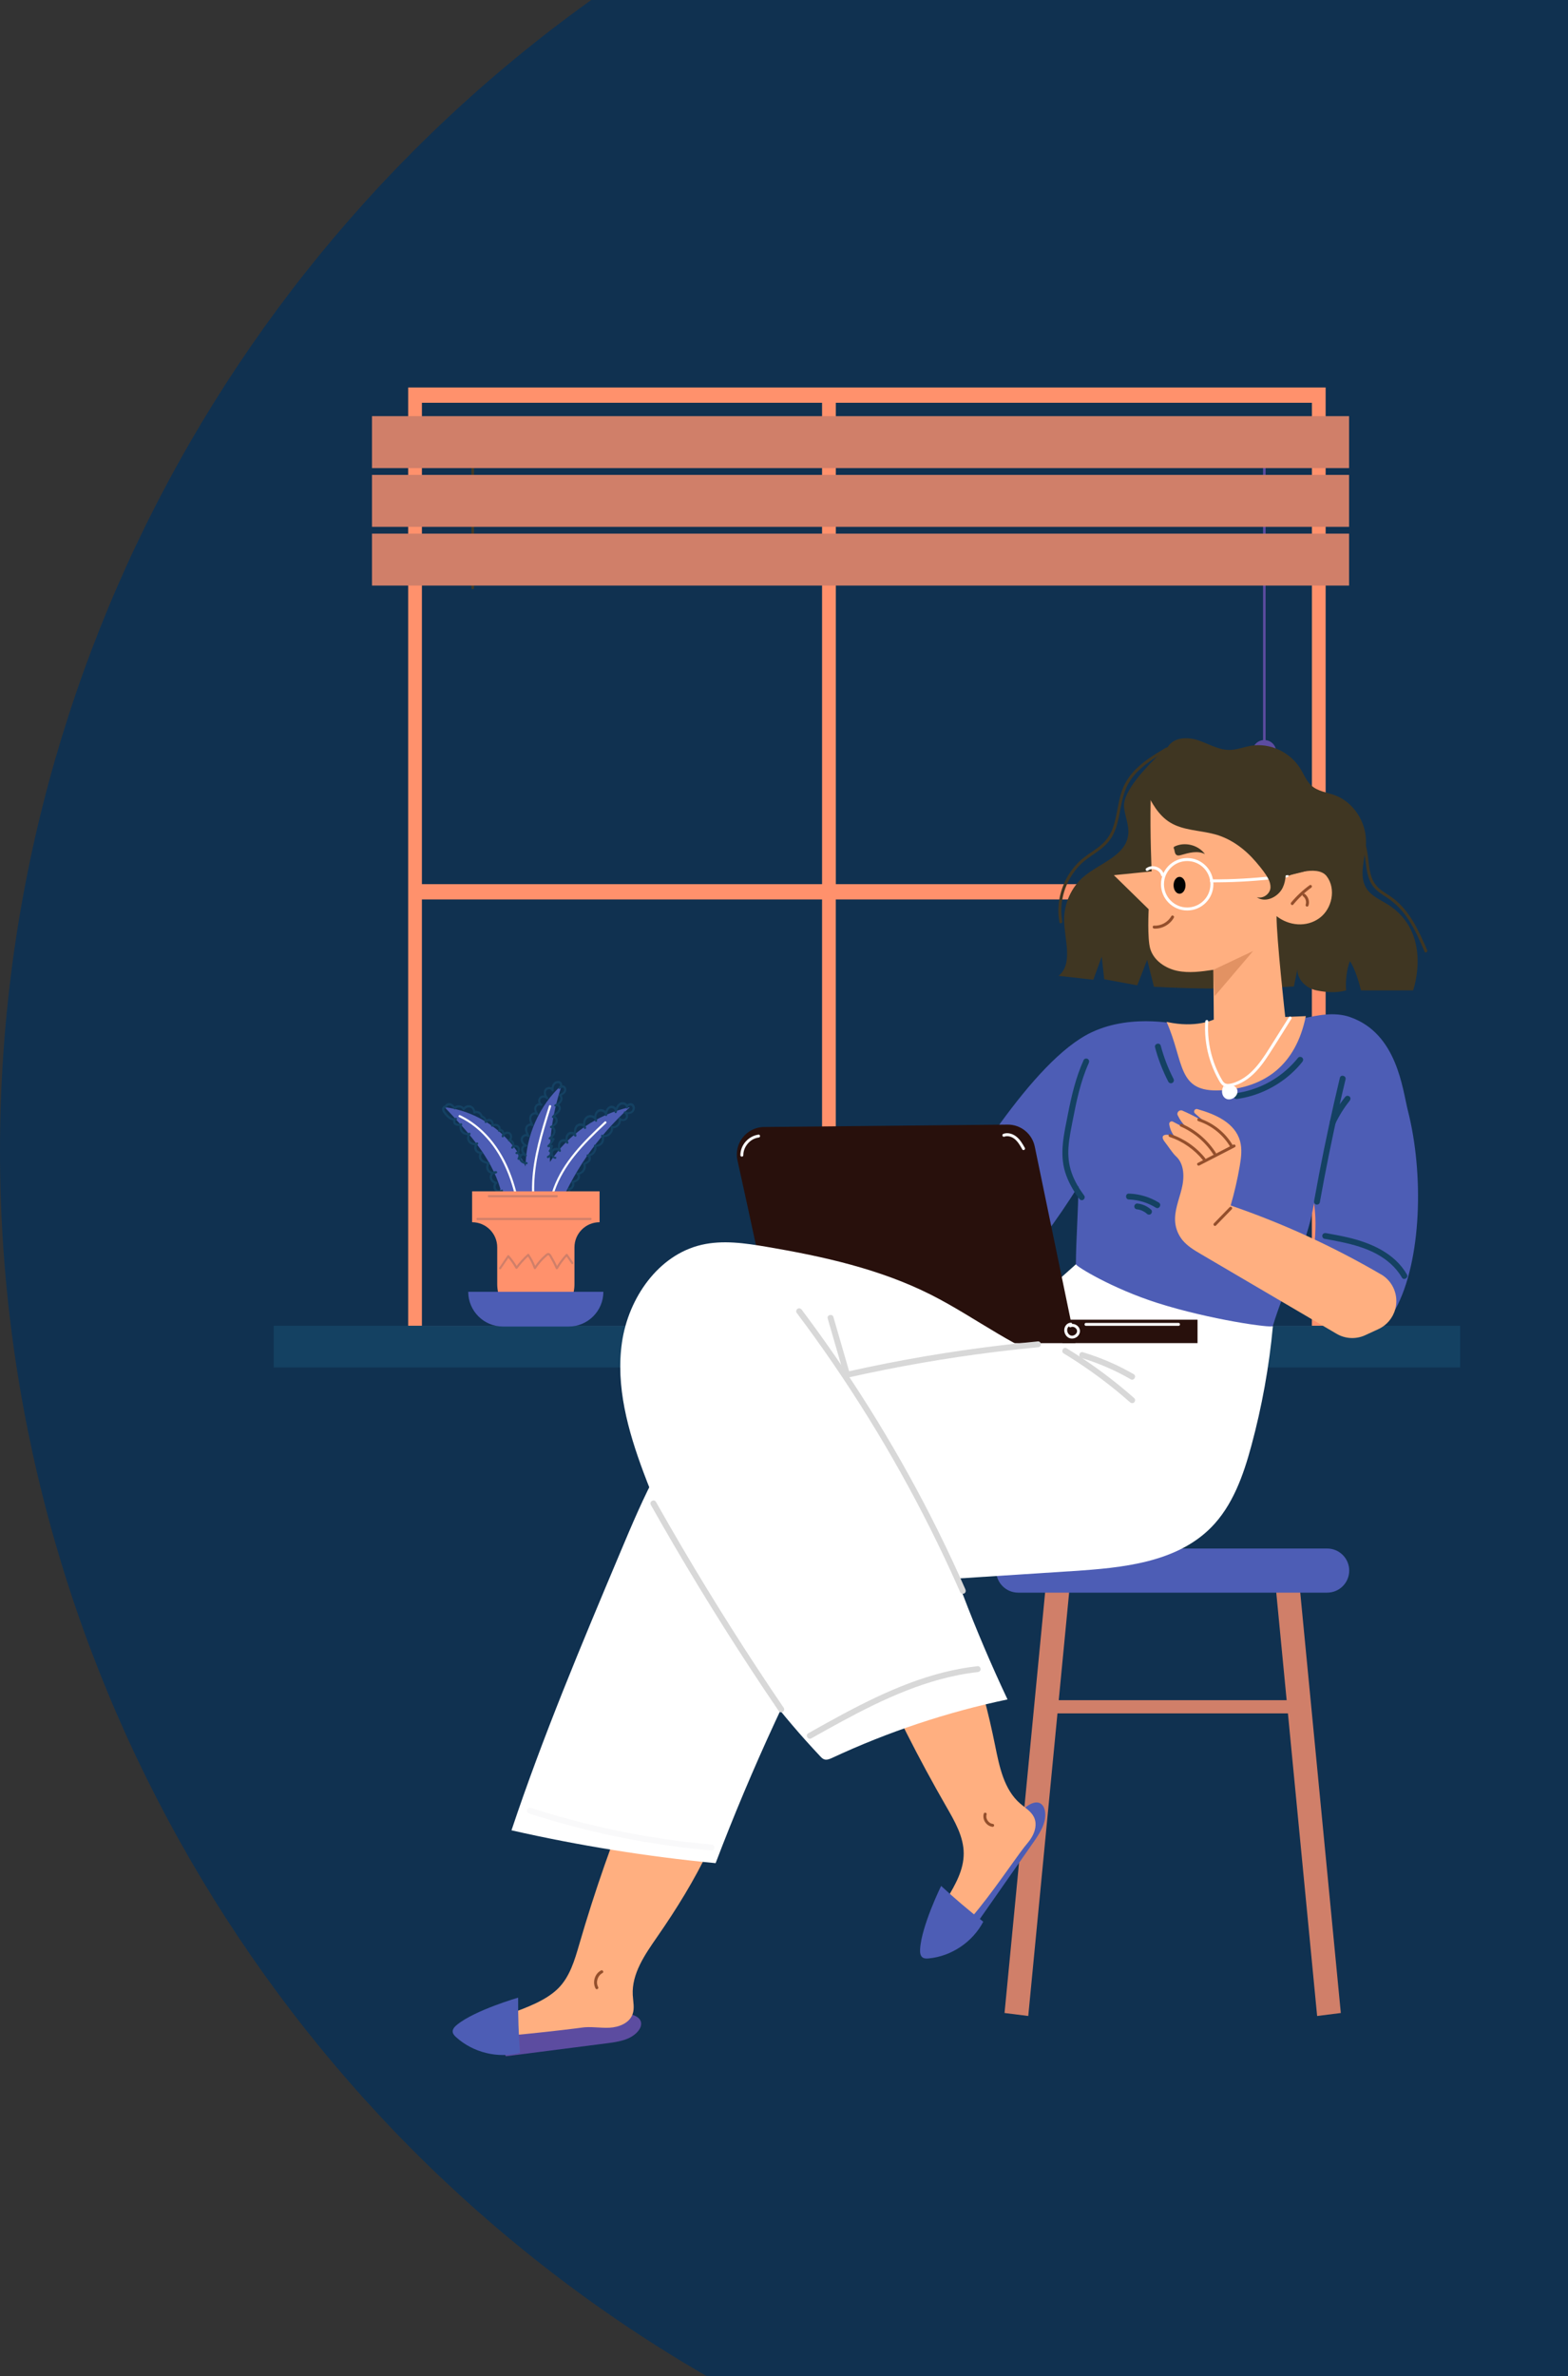 <svg width="676" height="1024" viewBox="0 0 676 1024" fill="none" xmlns="http://www.w3.org/2000/svg">
<rect x="0" y="0" width="676" height="1024" fill="#333333" stroke="none"/>
<g clip-path="url(#clip0_48_931)">
<circle cx="610" cy="610" r="610" transform="matrix(-1 0 0 1 1220 -114)" fill="#103150"/>
<path d="M443.303 868.847L433.076 867.559L451.689 674.787L461.916 676.09L443.303 868.847Z" fill="#D07F69"/>
<path d="M567.846 868.847L578.057 867.559L559.444 674.787L549.233 676.09L567.846 868.847Z" fill="#D07F69"/>
<path d="M562.219 732.742H448.915V738.43H562.219V732.742Z" fill="#D07F69"/>
<path d="M572.17 686.393H438.964C433.72 686.393 429.458 682.146 429.458 676.887C429.458 671.628 433.705 667.381 438.964 667.381H572.17C577.414 667.381 581.676 671.628 581.676 676.887C581.676 682.146 577.429 686.393 572.17 686.393Z" fill="#4D5DB5"/>
<path d="M544.526 185.49V326.761C544.526 327.466 545.63 327.466 545.63 326.761V185.49C545.63 184.785 544.526 184.785 544.526 185.49Z" fill="#5C4CA0"/>
<path d="M545.078 329.214C547.915 329.214 550.214 326.914 550.214 324.078C550.214 321.241 547.915 318.941 545.078 318.941C542.241 318.941 539.942 321.241 539.942 324.078C539.942 326.914 542.241 329.214 545.078 329.214Z" fill="#5C4CA0"/>
<path d="M175.971 167V578.071H571.51V167H175.971ZM565.592 381.053H360.34V173.593H565.592V381.053ZM354.407 173.593V381.053H181.889V173.593H354.407ZM181.889 387.645H354.407V571.463H181.889V387.645ZM360.325 571.463V387.645H565.577V571.463H360.325Z" fill="#FF916C"/>
<path d="M629.482 571.371H118V589.34H629.482V571.371Z" fill="#144162"/>
<path d="M215.697 512.281C211.649 498.559 201.514 487.596 191.702 477.186C206.681 478.933 220.419 489.007 226.598 502.76C226.659 489.528 232.485 476.419 242.267 467.496C238.572 478.167 236.794 489.513 237.085 500.797C244.95 488.869 257.599 480.191 271.567 477.17C257.599 489.727 246.652 505.611 239.86 523.121C231.535 524.869 222.979 525.467 214.501 524.869L215.697 512.281V512.281Z" fill="#4D5DB5"/>
<path d="M239.415 498.681C238.48 498.421 237.99 497.148 238.526 496.336C239.078 495.508 240.427 495.554 241.041 496.305C241.332 496.658 241.976 496.274 241.807 495.86C241.547 495.186 241.378 494.465 241.409 493.744C241.439 493.177 241.685 492.518 242.129 492.242C242.344 492.104 242.497 492.058 242.773 492.012C242.712 492.012 242.88 492.012 242.896 492.012C242.957 492.012 243.018 492.012 243.095 492.012C243.233 492.012 243.218 492.012 243.371 492.058C243.417 492.058 243.478 492.089 243.524 492.104C243.678 492.165 243.724 492.196 243.785 492.242C243.969 492.411 243.954 492.38 244.03 492.518C244.076 492.671 244.092 492.733 244.107 492.794C244.398 492.717 244.705 492.625 244.996 492.549C244.736 491.92 244.598 491.23 244.674 490.54C244.705 490.233 244.797 489.927 244.95 489.651C245.088 489.405 245.272 489.191 245.472 489.068C245.855 488.823 246.346 488.777 246.775 488.899C247.22 489.022 247.495 489.252 247.557 489.712C247.848 489.635 248.155 489.543 248.446 489.467C248.216 488.317 248.124 486.906 248.86 485.894C249.013 485.695 249.151 485.542 249.351 485.434C249.535 485.327 249.688 485.281 249.933 485.235C250.087 485.22 250.148 485.22 250.209 485.204C250.317 485.204 250.485 485.204 250.547 485.204C250.593 485.204 250.761 485.25 250.838 485.266C250.884 485.266 250.93 485.296 250.976 485.312C251.068 485.342 251.007 485.312 251.083 485.358C251.175 485.404 251.329 485.496 251.359 485.526C251.359 485.526 251.436 485.603 251.467 485.618C251.681 485.91 251.712 486.002 251.712 486.247C252.003 486.17 252.279 486.094 252.57 486.017C252.095 484.898 252.11 483.411 252.877 482.414C253.061 482.184 253.276 481.985 253.536 481.831C253.659 481.755 253.69 481.755 253.828 481.709C253.935 481.678 254.134 481.632 254.18 481.617C254.717 481.555 255.208 481.647 255.652 481.893C255.775 481.969 255.898 482.046 255.974 482.107C256.036 482.153 256.082 482.215 256.128 482.261C256.174 482.307 256.22 482.368 256.22 482.368C256.296 482.491 256.373 482.613 256.388 482.69C256.434 482.843 256.465 482.966 256.465 483.089L257.369 482.966C256.94 481.954 256.925 480.651 257.63 479.731C257.799 479.516 258.013 479.332 258.259 479.194C258.427 479.102 258.703 479.026 258.887 479.026C259.378 478.995 259.823 479.133 260.237 479.424C260.421 479.547 260.589 479.746 260.696 479.945C260.804 480.145 260.85 480.359 260.819 480.635H261.739C261.693 479.532 262.061 477.998 263.257 477.615C263.502 477.538 263.717 477.538 263.962 477.615C264.208 477.676 264.453 477.814 264.637 477.983C264.836 478.152 264.974 478.351 265.036 478.566C265.097 478.78 265.081 478.934 264.974 479.148L265.817 479.501C266.093 478.458 266.4 477.293 267.213 476.542C267.565 476.22 267.918 476.051 268.347 476.051C268.746 476.051 269.129 476.174 269.466 476.419C269.589 476.511 269.712 476.649 269.804 476.833C269.773 476.772 269.834 476.91 269.834 476.94C269.865 477.17 269.85 477.216 269.834 477.324L270.739 477.446C270.708 477.201 270.739 477.094 270.862 476.91C270.862 476.91 271 476.772 271.03 476.741C271.092 476.695 271.23 476.603 271.337 476.572C271.69 476.419 272.134 476.434 272.426 476.741C272.763 477.078 272.809 477.615 272.686 478.06C272.548 478.596 272.165 478.995 271.644 479.179C270.984 479.409 270.233 479.348 269.604 479.041C269.374 478.934 269.099 478.98 268.976 479.21C268.853 479.424 268.915 479.716 269.145 479.838C269.85 480.221 270.08 481.264 269.589 481.877C269.083 482.506 267.933 482.475 267.458 481.816C267.105 481.325 266.431 481.739 266.661 482.276C266.983 483.027 266.661 483.947 266.124 484.545C265.541 485.189 264.698 485.557 263.87 485.327C263.533 485.22 263.211 485.557 263.303 485.894C263.548 486.845 263.104 487.811 262.368 488.47C261.616 489.129 260.62 489.421 259.685 489.053C259.286 488.899 258.979 489.405 259.163 489.727C259.639 490.555 259.593 491.644 259.01 492.411C258.473 493.116 257.523 493.499 256.649 493.33C256.327 493.269 255.944 493.545 256.082 493.898C256.695 495.6 255.162 497.639 253.337 497.516C252.816 497.47 252.708 498.313 253.214 498.421C253.475 498.482 253.644 498.635 253.72 498.911C253.812 499.203 253.797 499.509 253.69 499.785C253.368 500.537 252.402 500.889 251.681 501.165C251.39 501.273 251.252 501.564 251.405 501.84C252.202 503.342 250.669 505.612 248.952 505.366C248.722 505.336 248.492 505.397 248.4 505.627C248.323 505.811 248.369 506.118 248.584 506.209C248.891 506.332 249.013 506.516 249.075 506.838C249.136 507.114 249.075 507.467 248.937 507.743C248.507 508.525 247.465 508.801 246.683 509.031C246.315 509.138 246.269 509.537 246.484 509.797C246.622 509.981 246.683 510.227 246.683 510.472C246.683 510.717 246.591 510.993 246.468 511.238C246.33 511.468 246.162 511.668 245.947 511.806C245.686 511.974 245.487 512.005 245.18 511.974C244.843 511.928 244.598 512.404 244.782 512.664C245.027 513.017 245.042 513.508 244.72 513.814C244.398 514.121 243.908 514.106 243.57 513.86C243.371 513.722 243.049 513.83 242.942 514.029C242.804 514.259 242.896 514.52 243.11 514.658C243.785 515.133 244.797 515.041 245.38 514.458C245.962 513.876 246.054 512.864 245.579 512.189C245.441 512.419 245.318 512.649 245.18 512.879C246.07 512.986 246.882 512.388 247.296 511.637C247.741 510.824 247.725 509.874 247.158 509.123L246.959 509.889C248.032 509.567 249.335 509.138 249.841 508.019C250.24 507.129 250.102 505.811 249.09 505.382L248.737 506.225C250.01 506.409 251.16 505.78 251.896 504.768C252.601 503.772 252.8 502.438 252.233 501.349L251.957 502.024C253.015 501.625 254.257 501.104 254.64 499.923C254.947 498.988 254.548 497.715 253.49 497.485C253.444 497.792 253.414 498.083 253.368 498.39C255.76 498.574 257.814 495.86 257.001 493.606C256.817 493.79 256.618 493.99 256.434 494.174C257.707 494.404 259.025 493.913 259.807 492.871C260.589 491.828 260.651 490.325 260.007 489.191C259.838 489.421 259.654 489.651 259.485 489.865C262 490.847 264.913 488.133 264.238 485.572C264.054 485.756 263.855 485.956 263.671 486.14C264.836 486.477 266.078 485.971 266.86 485.082C267.673 484.146 268.01 482.889 267.504 481.724C267.243 481.877 266.967 482.031 266.707 482.184C267.351 483.089 268.562 483.38 269.574 482.935C270.586 482.491 271 481.325 270.708 480.298C270.54 479.731 270.172 479.225 269.65 478.934C269.497 479.194 269.344 479.47 269.191 479.731C270.003 480.114 270.938 480.252 271.812 479.991C272.656 479.746 273.315 479.148 273.591 478.32C273.852 477.569 273.729 476.695 273.223 476.066C272.748 475.468 271.935 475.3 271.214 475.53C270.448 475.775 269.758 476.48 269.865 477.324C269.896 477.554 270.018 477.753 270.264 477.784C270.494 477.814 270.708 477.676 270.77 477.446C271.076 476.22 270.018 475.254 268.884 475.054C268.286 474.947 267.657 475.024 267.136 475.361C266.538 475.729 266.078 476.296 265.756 476.925C265.388 477.63 265.173 478.382 264.974 479.148C264.836 479.654 265.557 479.976 265.817 479.501C266.492 478.305 265.495 477.017 264.346 476.649C263.027 476.22 261.785 477.17 261.279 478.336C260.972 479.026 260.834 479.792 260.865 480.543C260.88 481.141 261.724 481.126 261.785 480.543C261.938 479.102 260.512 478.09 259.209 477.998C257.676 477.891 256.511 479.179 256.265 480.605C256.112 481.448 256.189 482.322 256.526 483.104C256.618 483.319 256.787 483.472 257.032 483.441C257.247 483.411 257.446 483.227 257.431 482.981C257.354 481.479 255.898 480.543 254.502 480.559C252.831 480.559 251.666 481.954 251.436 483.533C251.298 484.499 251.436 485.465 251.819 486.354C251.896 486.538 252.156 486.615 252.34 486.569C252.54 486.508 252.678 486.324 252.678 486.124C252.693 484.821 251.39 484.085 250.209 484.131C249.581 484.162 248.967 484.376 248.523 484.806C247.971 485.342 247.633 486.094 247.511 486.845C247.357 487.75 247.434 488.654 247.618 489.559C247.664 489.804 247.955 489.942 248.185 489.881C248.446 489.804 248.553 489.559 248.507 489.313C248.323 488.194 247.097 487.658 246.07 487.78C245.502 487.842 244.966 488.072 244.582 488.501C244.107 489.022 243.877 489.681 243.816 490.371C243.739 491.123 243.892 491.92 244.184 492.625C244.414 493.177 245.165 492.963 245.073 492.38C244.92 491.245 243.662 490.801 242.651 490.954C242.145 491.031 241.639 491.261 241.301 491.659C240.826 492.196 240.611 492.901 240.565 493.591C240.519 494.388 240.719 495.201 240.995 495.952C241.255 495.799 241.516 495.646 241.761 495.508C241.01 494.572 239.553 494.419 238.541 495.017C237.422 495.661 237.192 497.056 237.744 498.16C238.036 498.773 238.587 499.249 239.247 499.417C239.829 499.571 240.075 498.681 239.492 498.528L239.415 498.681Z" fill="#144162"/>
<path d="M227.042 500.874C225.969 500.797 224.666 500.214 224.697 498.957C224.697 498.497 224.957 498.129 225.341 498.022C225.54 497.961 225.709 497.961 225.893 498.007C226.077 498.053 226.184 498.129 226.291 498.298L227.012 497.731C226.429 497.133 225.647 496.397 225.601 495.492C225.601 495.155 225.709 494.817 225.923 494.572C226.015 494.45 226.169 494.342 226.276 494.281C226.444 494.204 226.552 494.204 226.705 494.25C227.196 494.373 227.533 493.652 227.058 493.407C226.122 492.916 225.065 491.782 225.494 490.632C225.632 490.264 226 489.927 226.352 489.789C226.582 489.697 226.751 489.666 226.996 489.681C227.119 489.681 227.334 489.773 227.456 489.896C227.84 490.249 228.438 489.804 228.177 489.329C227.87 488.761 227.579 488.179 227.41 487.565C227.272 487.059 227.211 486.446 227.456 485.986C227.64 485.634 227.947 485.342 228.3 485.204C228.622 485.082 228.959 485.066 229.204 485.266C229.588 485.588 230.201 485.189 229.925 484.698C229.373 483.686 228.637 482.168 229.327 481.08C229.542 480.727 229.925 480.451 230.293 480.344C230.676 480.221 231.029 480.252 231.305 480.528C231.473 480.681 231.734 480.712 231.918 480.559C232.087 480.436 232.179 480.145 232.041 479.961C231.473 479.225 230.891 478.075 231.366 477.17C231.535 476.848 231.826 476.588 232.148 476.465C232.501 476.327 232.807 476.327 233.129 476.542L233.589 475.744C232.869 475.3 232.685 474.15 233.237 473.521C233.85 472.831 235.015 472.938 235.567 473.644C235.782 473.429 235.996 473.214 236.226 472.984C235.782 472.494 235.444 471.881 235.368 471.221C235.322 470.915 235.352 470.593 235.46 470.301C235.506 470.163 235.582 470.025 235.659 469.903C235.628 469.949 235.736 469.826 235.736 469.811C235.996 469.581 236.18 469.504 236.41 469.458C236.548 469.427 236.518 469.427 236.671 469.427C236.732 469.427 236.794 469.427 236.87 469.427C236.886 469.427 237.07 469.443 236.978 469.427C237.238 469.473 237.346 469.504 237.545 469.657C237.76 469.918 237.76 469.918 237.79 470.087C237.913 470.577 238.741 470.485 238.695 469.964C238.634 469.213 238.664 468.415 239.048 467.741C239.354 467.204 239.906 466.821 240.519 466.821C240.657 466.821 240.78 466.836 240.903 466.882C241.025 466.928 241.148 467.005 241.194 467.051C241.271 467.128 241.317 467.174 241.378 467.312C241.347 467.25 241.409 467.404 241.409 467.434C241.409 467.45 241.439 467.618 241.439 467.557C241.47 467.802 241.439 468.001 241.347 468.155C241.347 468.17 241.24 468.308 241.286 468.247C241.255 468.293 241.209 468.339 241.163 468.369C241.225 468.323 241.087 468.415 241.071 468.415C241.133 468.385 240.979 468.431 240.964 468.446L241.317 469.289C241.715 469.013 242.359 468.553 242.819 468.814C243.095 468.967 243.203 469.351 243.203 469.703C243.203 470.117 242.942 470.485 242.605 470.792C242.175 471.16 241.639 471.405 241.133 471.651C240.795 471.804 240.872 472.264 241.133 472.448C241.7 472.846 241.685 473.751 241.378 474.318C240.933 475.162 239.998 475.637 239.186 476.082L239.753 476.802C239.86 476.71 239.998 476.68 240.105 476.695C240.305 476.726 240.473 476.818 240.611 476.956C240.964 477.293 240.949 477.814 240.719 478.274C240.427 478.857 239.937 479.286 239.446 479.7C238.91 480.145 238.388 480.574 237.99 481.157C237.744 481.509 238.143 481.923 238.511 481.831C238.634 481.8 238.787 481.816 238.91 481.877C239.063 481.954 239.186 482.076 239.277 482.23C239.492 482.552 239.584 482.966 239.492 483.318C239.232 484.315 238.128 484.882 237.3 485.327C236.886 485.557 237.085 486.185 237.53 486.185C237.852 486.185 238.143 486.385 238.327 486.691C238.542 487.029 238.634 487.443 238.572 487.841C238.419 488.869 237.422 489.651 236.671 490.294C236.41 490.509 236.548 491 236.87 491.061C237.422 491.168 237.99 491.276 238.542 491.383C238.45 491.153 238.358 490.923 238.266 490.708C237.698 491.812 236.978 492.794 236.088 493.637C235.797 493.913 236.012 494.434 236.41 494.419C236.932 494.404 237.438 494.388 237.959 494.358C237.806 494.158 237.668 493.974 237.514 493.775C237.407 494.496 237.146 495.17 236.671 495.722C236.456 495.983 236.518 496.397 236.87 496.489C236.993 496.519 237.07 496.611 237.116 496.734C237.177 496.918 237.177 497.087 237.116 497.271C236.947 497.715 236.395 498.022 235.996 498.267C235.49 498.574 235.95 499.371 236.456 499.065C237.116 498.666 237.898 498.16 238.051 497.347C238.189 496.627 237.882 495.799 237.116 495.584L237.315 496.351C237.882 495.676 238.281 494.863 238.404 493.99C238.45 493.714 238.296 493.392 237.959 493.407C237.438 493.422 236.932 493.438 236.41 493.468L236.732 494.25C237.683 493.346 238.465 492.288 239.063 491.122C239.186 490.877 239.094 490.509 238.787 490.448C238.235 490.34 237.668 490.233 237.116 490.126L237.315 490.892C238.312 490.065 239.446 489.053 239.507 487.657C239.553 486.507 238.772 485.25 237.53 485.235L237.76 486.093C238.91 485.48 240.305 484.622 240.443 483.196C240.565 481.984 239.569 480.62 238.266 480.911C238.434 481.141 238.618 481.371 238.787 481.586C239.247 480.927 239.937 480.482 240.535 479.945C241.133 479.409 241.669 478.703 241.777 477.891C241.884 477.139 241.577 476.45 240.949 476.036C240.366 475.652 239.599 475.637 239.094 476.128C238.695 476.496 239.201 477.093 239.661 476.848C240.688 476.296 241.823 475.637 242.298 474.502C242.712 473.506 242.543 472.249 241.608 471.62V472.417C242.819 471.85 244.26 470.991 244.138 469.458C244.092 468.86 243.801 468.231 243.233 467.94C242.405 467.526 241.562 467.971 240.872 468.446C240.443 468.753 240.703 469.397 241.225 469.289C242.497 469.029 242.727 467.235 241.915 466.392C241.424 465.87 240.627 465.763 239.967 465.932C239.247 466.116 238.618 466.606 238.266 467.266C237.821 468.078 237.744 469.029 237.806 469.918L238.71 469.795C238.434 468.676 237.162 468.277 236.15 468.538C234.831 468.875 234.295 470.209 234.494 471.482C234.632 472.279 235.046 473.015 235.582 473.613C235.751 473.797 236.073 473.782 236.242 473.613C236.441 473.414 236.395 473.153 236.242 472.954C235.552 472.08 234.264 471.896 233.283 472.341C232.255 472.816 231.841 473.996 232.102 475.054C232.255 475.652 232.623 476.189 233.145 476.511C233.651 476.833 234.095 476.036 233.605 475.714C232.593 475.039 231.228 475.622 230.645 476.588C229.894 477.814 230.462 479.378 231.259 480.421C231.504 480.237 231.749 480.053 231.979 479.853C230.967 478.872 229.388 479.439 228.637 480.467C227.594 481.877 228.392 483.809 229.143 485.158L229.864 484.591C228.836 483.732 227.395 484.315 226.736 485.342C225.847 486.737 226.69 488.485 227.38 489.773C227.625 489.589 227.87 489.405 228.1 489.206C227.242 488.424 225.969 488.685 225.187 489.436C224.267 490.31 224.313 491.674 224.957 492.702C225.356 493.33 225.923 493.836 226.582 494.174C226.705 493.898 226.812 493.606 226.935 493.33C225.739 493.024 224.773 494.128 224.666 495.216C224.528 496.473 225.525 497.531 226.337 498.359C226.705 498.727 227.334 498.252 227.058 497.792C226.46 496.795 224.927 496.78 224.206 497.654C223.777 498.16 223.685 498.835 223.807 499.479C223.93 500.122 224.329 500.674 224.85 501.058C225.479 501.518 226.26 501.717 227.027 501.778C227.272 501.794 227.487 501.548 227.487 501.318C227.487 501.058 227.272 500.874 227.027 500.858L227.042 500.874Z" fill="#144162"/>
<path d="M216.248 512.741C215.558 513.185 214.516 513.078 213.995 512.388C213.489 511.698 213.642 510.686 214.255 510.134C214.516 509.904 214.378 509.429 214.056 509.368C213.121 509.168 212.185 508.417 212.109 507.405C212.032 506.516 212.86 505.458 213.826 505.642C213.795 505.366 213.749 505.075 213.719 504.799C212.875 505.259 211.741 505.059 211.097 504.354C210.438 503.649 210.392 502.391 210.99 501.64C211.189 501.38 211.158 500.95 210.79 500.874C209.748 500.628 208.398 500.352 207.754 499.417C207.494 499.049 207.386 498.62 207.402 498.175C207.417 497.792 207.586 497.424 207.938 497.225C208.414 496.949 208.076 496.289 207.586 496.381C206.788 496.519 205.93 496.059 205.593 495.354C205.24 494.618 205.47 493.698 206.053 493.162C206.221 493.008 206.221 492.732 206.083 492.548C205.93 492.349 205.7 492.334 205.485 492.426C204.581 492.84 203.431 492.533 202.802 491.797C202.158 491.03 202.143 489.773 202.756 488.976C202.879 488.807 202.94 488.608 202.833 488.409C202.725 488.24 202.511 488.133 202.311 488.194C201.392 488.47 200.349 488.194 199.69 487.489C199.046 486.799 198.846 485.664 199.214 484.79C199.291 484.621 199.306 484.437 199.184 484.284C199.076 484.146 198.877 484.054 198.693 484.115C198.264 484.253 197.819 484.345 197.375 484.315C197.037 484.284 196.608 484.115 196.455 483.87C196.378 483.748 196.332 483.64 196.317 483.502C196.301 483.395 196.317 483.196 196.317 483.119C196.378 482.92 196.409 482.889 196.424 482.858C196.47 482.797 196.501 482.766 196.531 482.751C196.654 482.69 196.7 482.69 196.746 482.674L196.393 481.831C195.121 482.429 193.787 481.264 192.99 480.39C192.744 480.129 192.53 479.853 192.315 479.577C192.085 479.271 191.84 478.949 191.686 478.596C191.579 478.335 191.518 478.044 191.64 477.768C191.732 477.553 191.947 477.354 192.146 477.415C192.361 477.461 192.683 477.354 192.714 477.093C192.79 476.557 193.419 476.296 193.94 476.419C194.691 476.587 195.213 477.323 195.642 477.906C195.795 478.121 196.163 478.259 196.363 477.998C197.16 477.001 198.938 477.139 199.536 478.289C199.705 478.596 200.165 478.581 200.334 478.289C200.794 477.507 201.79 477.109 202.649 477.369C203.553 477.645 204.105 478.596 204.044 479.501C204.013 479.868 204.458 480.068 204.734 479.899C205.209 479.623 205.792 479.684 206.267 479.945C206.758 480.206 207.141 480.681 207.172 481.202C207.172 481.386 207.31 481.616 207.509 481.647C208.414 481.8 209.042 482.644 208.95 483.548C208.904 484.008 209.61 484.161 209.809 483.778C210.1 483.242 210.852 483.012 211.373 483.303C211.925 483.625 212.047 484.391 211.741 484.897C211.541 485.219 211.879 485.725 212.262 485.572C212.937 485.296 213.872 485.097 214.516 485.572C214.746 485.756 214.899 486.017 214.961 486.293C215.022 486.538 214.991 486.799 214.823 486.998C214.654 487.182 214.639 487.473 214.823 487.657C214.991 487.826 215.313 487.841 215.482 487.657C215.604 487.519 215.696 487.504 215.834 487.535C216.034 487.565 216.218 487.688 216.34 487.841C216.693 488.332 216.463 489.114 216.325 489.635C216.616 489.712 216.923 489.804 217.214 489.88C217.414 488.914 218.702 488.255 219.484 488.884C220.158 489.42 220.02 490.693 219.208 491.046C218.794 491.23 218.993 491.95 219.438 491.904C219.775 491.874 219.959 491.904 220.235 492.119C220.434 492.257 220.618 492.518 220.741 492.794C220.971 493.315 220.94 493.913 220.511 494.296C220.756 494.48 221.001 494.664 221.231 494.863C221.599 494.296 222.596 494.235 223.025 494.771C223.455 495.293 223.179 496.274 222.55 496.504C222.673 496.78 222.78 497.071 222.903 497.347C223.087 497.271 223.363 497.547 223.439 497.761C223.608 498.206 223.332 498.773 223.163 499.172C223.056 499.402 223.102 499.662 223.332 499.8C223.531 499.923 223.869 499.862 223.961 499.632C224.298 498.88 224.635 498.022 224.221 497.225C223.869 496.565 223.133 496.259 222.443 496.55C221.967 496.749 222.305 497.577 222.795 497.393C224.037 496.933 224.589 495.277 223.746 494.204C222.918 493.146 221.139 493.299 220.419 494.388C220.112 494.848 220.771 495.277 221.139 494.955C222.596 493.667 221.369 490.77 219.407 490.969L219.637 491.828C220.725 491.352 221.032 489.926 220.587 488.914C220.066 487.703 218.61 487.427 217.521 488.01C216.908 488.332 216.417 488.914 216.279 489.604C216.156 490.187 217.03 490.432 217.168 489.85C217.398 488.945 217.598 487.841 216.892 487.09C216.356 486.523 215.344 486.323 214.777 486.967C214.991 487.182 215.206 487.397 215.436 487.627C216.11 486.845 215.926 485.664 215.206 484.974C214.347 484.146 212.998 484.238 211.971 484.652C212.139 484.882 212.323 485.112 212.492 485.327C213.075 484.391 212.753 483.027 211.787 482.475C210.821 481.923 209.487 482.306 208.966 483.272L209.824 483.502C209.962 482.214 208.981 480.911 207.708 480.712C207.816 480.865 207.938 481.003 208.046 481.156C207.938 479.378 205.792 478.167 204.213 479.056C204.443 479.194 204.673 479.317 204.903 479.455C205.01 478.136 204.105 476.817 202.833 476.434C201.576 476.051 200.134 476.649 199.475 477.768H200.272C199.414 476.127 196.807 475.836 195.642 477.293C195.887 477.323 196.133 477.354 196.363 477.385C195.765 476.557 195.029 475.591 193.94 475.437C193.035 475.299 191.901 475.775 191.748 476.787C191.932 476.679 192.131 476.572 192.315 476.465C191.548 476.281 190.904 476.817 190.659 477.507C190.383 478.274 190.797 479.071 191.226 479.685C192.07 480.88 193.127 482.092 194.523 482.644C195.274 482.95 196.071 482.92 196.807 482.582C197.007 482.49 197.083 482.199 196.991 482C196.899 481.785 196.685 481.693 196.439 481.739C195.335 481.938 195.09 483.334 195.55 484.207C196.179 485.388 197.804 485.342 198.877 484.974C198.708 484.744 198.524 484.514 198.356 484.3C197.819 485.557 198.003 487.029 198.923 488.071C199.797 489.052 201.254 489.436 202.495 489.068C202.342 488.807 202.189 488.547 202.051 488.301C201.131 489.482 201.1 491.199 202.051 492.38C202.971 493.499 204.611 493.79 205.899 493.208L205.332 492.487C204.427 493.315 204.182 494.71 204.719 495.814C205.271 496.918 206.574 497.485 207.754 497.271L207.402 496.427C206.252 497.102 206.175 498.681 206.788 499.739C207.524 501.027 209.134 501.441 210.468 501.763L210.269 500.996C209.364 502.161 209.349 503.848 210.33 504.983C211.25 506.041 212.906 506.271 214.117 505.611C214.455 505.427 214.409 504.845 214.01 504.768C212.523 504.492 211.112 505.795 211.112 507.298C211.112 508.77 212.369 509.981 213.749 510.288L213.55 509.521C212.584 510.38 212.431 511.974 213.213 512.986C213.995 514.013 215.574 514.274 216.647 513.569C217.138 513.247 216.678 512.449 216.187 512.771L216.248 512.741Z" fill="#144162"/>
<path d="M197.896 481.417C200.472 482.644 202.91 484.177 205.117 485.986C207.356 487.795 209.38 489.865 211.204 492.088C213.075 494.388 214.715 496.887 216.126 499.494C217.644 502.3 218.916 505.228 219.959 508.233C221.017 511.269 221.86 514.381 222.55 517.524C222.642 517.923 222.719 518.306 222.795 518.705C222.841 518.95 223.133 519.088 223.363 519.027C223.623 518.95 223.731 518.705 223.685 518.46C223.041 515.286 222.228 512.127 221.216 509.046C220.189 505.964 218.962 502.944 217.475 500.061C216.065 497.332 214.424 494.725 212.538 492.303C210.76 490.003 208.751 487.887 206.543 485.986C204.335 484.1 201.913 482.444 199.337 481.11C199.015 480.942 198.693 480.789 198.371 480.635C198.141 480.528 197.865 480.574 197.743 480.804C197.62 481.003 197.681 481.325 197.911 481.432L197.896 481.417Z" fill="white"/>
<path d="M236.686 476.633C234.999 482.015 233.328 487.412 231.994 492.885C230.676 498.298 229.695 503.817 229.434 509.398C229.281 512.526 229.357 515.654 229.725 518.751C229.756 518.996 229.925 519.211 230.185 519.211C230.415 519.211 230.676 518.996 230.645 518.751C230.001 513.247 230.262 507.681 231.074 502.207C231.902 496.688 233.267 491.26 234.831 485.894C235.705 482.874 236.64 479.868 237.591 476.863C237.775 476.296 236.87 476.051 236.701 476.618L236.686 476.633Z" fill="white"/>
<path d="M260.681 483.395C258.412 485.511 256.158 487.642 253.981 489.85C251.804 492.058 249.688 494.327 247.725 496.718C245.809 499.064 244.015 501.517 242.451 504.109C240.933 506.638 239.615 509.306 238.587 512.081C237.56 514.856 236.839 517.739 236.502 520.683C236.456 521.035 236.425 521.403 236.395 521.756C236.379 522.001 236.625 522.216 236.855 522.216C237.115 522.216 237.299 522.001 237.315 521.756C237.56 518.874 238.189 516.037 239.124 513.308C240.059 510.563 241.301 507.926 242.758 505.412C244.23 502.851 245.931 500.429 247.771 498.129C249.688 495.737 251.742 493.453 253.889 491.26C256.035 489.052 258.258 486.937 260.497 484.836C260.773 484.575 261.049 484.315 261.325 484.054C261.754 483.64 261.11 482.996 260.666 483.395H260.681Z" fill="white"/>
<path d="M258.473 513.431H203.538V526.754C209.518 526.754 214.363 531.599 214.363 537.579V553.402C214.363 562.601 221.814 570.052 231.013 570.052C240.213 570.052 247.664 562.601 247.664 553.402V537.579C247.664 531.599 252.509 526.754 258.489 526.754V513.431H258.473Z" fill="#FF916C"/>
<path d="M260.129 556.729H201.867C201.867 565.008 208.582 571.709 216.846 571.709H245.149C253.429 571.709 260.129 564.993 260.129 556.729V556.729Z" fill="#4D5DB5"/>
<path d="M205.853 525.819H254.594C255.192 525.819 255.192 524.899 254.594 524.899H205.853C205.255 524.899 205.255 525.819 205.853 525.819Z" fill="#D07F69"/>
<path d="M216.003 546.824C217.184 545.092 218.349 543.359 219.529 541.627C219.284 541.657 219.039 541.688 218.809 541.719C220.127 543.236 221.277 544.892 222.274 546.64C222.458 546.962 222.872 546.901 223.071 546.64C224.558 544.662 226.23 542.822 228.054 541.151C227.809 541.121 227.564 541.09 227.334 541.059C228.499 542.792 229.449 544.678 230.155 546.655C230.293 547.039 230.768 547.115 230.998 546.763C232.071 545.138 233.313 543.65 234.724 542.301C235.076 541.964 235.444 541.642 235.812 541.32C235.95 541.197 236.104 541.044 236.272 540.967C236.426 540.906 236.502 540.967 236.594 541.075C236.901 541.412 237.116 541.887 237.346 542.271C237.606 542.73 237.867 543.175 238.112 543.65C238.664 544.693 239.185 545.751 239.661 546.824C239.799 547.146 240.305 547.1 240.458 546.824C241.654 544.8 243.049 542.899 244.644 541.167C244.398 541.136 244.153 541.105 243.923 541.075C244.736 542.255 245.533 543.436 246.346 544.601C246.484 544.8 246.744 544.892 246.974 544.77C247.173 544.647 247.281 544.34 247.143 544.141L244.72 540.615C244.567 540.385 244.214 540.293 244 540.523C242.359 542.301 240.903 544.264 239.676 546.364H240.473C240.013 545.322 239.523 544.294 238.986 543.298C238.71 542.776 238.434 542.27 238.127 541.765C237.867 541.32 237.621 540.829 237.284 540.446C236.916 540.017 236.364 539.894 235.843 540.155C235.383 540.385 234.984 540.814 234.601 541.151C233.819 541.857 233.068 542.623 232.378 543.42C231.581 544.325 230.86 545.291 230.201 546.303C230.477 546.334 230.768 546.38 231.044 546.41C230.323 544.356 229.342 542.408 228.131 540.599C227.962 540.339 227.64 540.293 227.41 540.507C225.524 542.24 223.807 544.141 222.289 546.18H223.087C222.059 544.371 220.833 542.654 219.468 541.075C219.254 540.829 218.901 540.937 218.748 541.167C217.567 542.899 216.402 544.632 215.221 546.364C214.884 546.855 215.681 547.315 216.018 546.824H216.003Z" fill="#D07F69"/>
<path d="M210.76 515.991H240.044C240.642 515.991 240.642 515.071 240.044 515.071H210.76C210.162 515.071 210.162 515.991 210.76 515.991Z" fill="#D07F69"/>
<path d="M203.247 185.49V253.397C203.247 254.102 204.351 254.102 204.351 253.397V185.49C204.351 184.785 203.247 184.785 203.247 185.49Z" fill="#443923"/>
<path d="M581.614 179.358H160.378V201.743H581.614V179.358Z" fill="#D07F69"/>
<path d="M581.614 204.671H160.378V227.056H581.614V204.671Z" fill="#D07F69"/>
<path d="M581.614 229.985H160.378V252.37H581.614V229.985Z" fill="#D07F69"/>
<path d="M218.088 886.202C232.7 884.331 247.312 882.461 261.938 880.575C266.661 879.977 271.828 879.134 274.956 875.546C275.967 874.396 276.719 872.817 276.305 871.345C275.753 869.367 273.484 868.478 271.475 868.018C259.746 865.35 247.511 867.481 235.674 869.612C227.64 871.054 219.606 872.51 211.572 873.951L218.088 886.187V886.202Z" fill="#5C4CA0"/>
<path d="M420.213 830.209C428.661 818.127 437.093 806.06 445.542 793.979C448.271 790.084 451.122 785.699 450.57 780.977C450.386 779.459 449.743 777.849 448.378 777.159C446.538 776.224 444.361 777.313 442.674 778.493C432.8 785.377 426.162 795.864 419.768 806.06C415.444 812.975 411.105 819.905 406.782 826.82L420.213 830.224V830.209Z" fill="#4D5DB5"/>
<path d="M273.407 770.321C264.315 792.384 256.419 814.938 249.765 837.844C247.741 844.79 245.641 852.118 240.443 857.147C230.186 867.098 208.736 869.183 197.651 878.214C207.126 879.272 247.373 874.381 250.685 873.875C254.671 873.261 258.75 874.12 262.782 873.905C266.814 873.691 271.261 871.958 272.687 868.171C273.668 865.549 272.947 862.636 272.794 859.831C272.303 850.601 278.053 842.352 283.327 834.747C299.917 810.844 314.482 784.58 318.545 755.771L273.407 770.306V770.321Z" fill="#FFAF80"/>
<path d="M375.688 714.849C385.301 736.682 396.095 757.994 408.008 778.677C411.611 784.948 415.445 791.541 415.475 798.762C415.537 813.052 401.048 823.923 399.882 838.166C409.526 845.449 435.622 802.841 443.042 794.27C445.68 791.219 447.519 786.803 445.772 783.17C444.56 780.64 441.954 779.153 439.838 777.313C432.831 771.272 430.869 761.413 429.029 752.352C423.264 723.834 414.417 695.132 396.448 672.241L375.673 714.865L375.688 714.849Z" fill="#FFAF80"/>
<path d="M504.003 389.331C497.886 389.331 492.918 384.364 492.918 378.246C492.918 372.129 497.886 367.161 504.003 367.161C510.121 367.161 515.088 372.129 515.088 378.246C515.088 384.364 510.121 389.331 504.003 389.331ZM504.003 368.02C498.361 368.02 493.777 372.604 493.777 378.246C493.777 383.889 498.361 388.473 504.003 388.473C509.645 388.473 514.23 383.889 514.23 378.246C514.23 372.604 509.645 368.02 504.003 368.02V368.02Z" fill="white"/>
<path d="M503.543 321.794C506.196 317.654 512.053 317.531 516.56 319.049C521.068 320.567 525.376 323.265 530.129 323.204C533.211 323.173 536.185 321.962 539.236 321.426C547.47 320.015 556.271 324.109 560.717 331.407C562.204 333.86 563.277 336.681 565.393 338.582C568.168 341.097 572.124 341.48 575.589 342.768C583.608 345.758 589.25 354.512 588.913 363.42C588.652 370.013 585.616 377.265 589.051 382.785C591.151 386.158 595.015 387.737 598.311 389.807C617.967 402.15 609.228 426.834 609.228 426.834C609.228 426.834 586.766 426.896 586.766 426.834C585.785 422.971 584.16 417.512 581.998 414.216C580.572 417.696 580.005 423.078 580.357 426.834C576.172 428.03 571.802 427.693 567.555 426.834C563.308 425.976 559.276 422.357 559.322 417.834C558.831 420.272 558.325 422.71 557.834 425.148C537.734 426.328 517.572 426.374 497.487 425.27C496.521 421.407 495.54 417.543 494.574 413.679C493.148 417.344 491.722 420.993 490.296 424.657C485.543 423.783 480.79 422.894 476.053 422.02C475.7 418.77 475.347 415.519 474.979 412.269C473.768 415.596 472.572 418.923 471.361 422.25C466.363 421.683 461.38 421.131 456.381 420.563C462.698 415.427 458.988 405.216 458.773 396.906C458.589 389.623 461.84 382.31 467.313 377.725C474.289 371.884 485.466 368.802 486.417 359.572C486.816 355.662 485.037 351.906 484.593 348.012C483.55 338.705 503.558 321.809 503.558 321.809L503.543 321.794Z" fill="#3F3622"/>
<path d="M464.875 545.337C491.936 556.683 520.071 565.484 548.773 571.586C547.163 588.972 544.05 606.206 539.497 623.056C536.032 635.874 531.432 648.937 522.079 658.366C507.1 673.453 483.856 675.707 462.637 677.087C429.688 679.218 396.724 681.349 363.775 683.48C342.632 721.979 324.141 761.935 308.517 802.979C278.926 800.143 249.504 795.405 220.511 788.827C234.08 748.213 250.715 708.701 267.335 669.221C272.41 657.17 277.485 645.104 283.71 633.604C287.175 627.196 291.085 620.863 296.681 616.187C303.458 610.514 312.136 607.739 320.676 605.455C339.78 600.334 359.359 596.991 379.076 595.473C390.468 594.599 402.35 594.231 412.439 588.88C417.698 586.105 422.175 582.104 426.621 578.133C439.056 567.032 451.49 555.932 463.909 544.831L464.875 545.337V545.337Z" fill="white"/>
<path d="M509.691 441.844C519.994 442.55 512.19 442.473 521.635 442.35C534.836 442.182 548.144 441.982 561.008 439.1C567.984 437.536 575.252 435.987 582.013 438.333C602.39 445.401 604.597 469.335 607.005 478.795C613.812 505.534 613.061 543.175 601.577 564.303C591.979 565.652 577.429 559.32 567.831 560.669C563.4 545.137 568.935 534.527 566.497 518.582C563.477 537.119 554.124 553.524 548.742 571.509C548.451 572.505 521.497 568.718 499.02 561.558C479.41 555.318 463.848 545.705 463.848 544.861C463.863 534.788 464.906 521.219 464.921 511.146C455.722 525.849 445.342 539.817 433.904 552.849C425.027 547.314 411.535 532.197 402.657 526.662C415.214 508.631 444.667 457.131 470.625 444.895C488.701 436.371 509.661 441.86 509.661 441.86L509.691 441.844Z" fill="#4D5DB5"/>
<path d="M595.398 549.247C574.838 537.241 553.082 527.26 530.559 519.533C532.199 513.921 533.518 508.202 534.499 502.422C535.097 498.896 535.572 495.216 534.606 491.766C532.429 483.993 524.242 480.267 516.192 477.998C515.088 477.691 514.322 479.086 515.165 479.853C517.726 482.214 520.501 484.361 523.429 486.262C519.136 483.288 514.552 480.727 509.753 478.657C508.465 478.105 507.146 479.439 507.744 480.696C509.63 484.698 513.111 487.949 517.281 489.451L505.659 483.41C504.877 482.996 503.957 483.656 504.08 484.529C504.739 489.19 508.649 493.361 513.371 494.005C510.811 491.95 507.882 490.356 504.77 489.298C504.494 489.206 504.218 489.129 503.927 489.098C500.768 488.746 500.676 490.325 502.225 492.226C503.543 493.851 505.429 496.918 506.978 498.328C510.673 501.686 510.657 507.512 509.446 512.373C508.25 517.218 506.15 522.032 506.671 527C506.962 529.713 508.066 532.35 509.799 534.466C511.915 537.042 514.843 538.79 517.71 540.477L576.233 574.836C579.99 577.044 584.589 577.274 588.56 575.449L594.248 572.827C597.852 571.172 600.519 567.998 601.547 564.165C603.095 558.369 600.581 552.236 595.398 549.216V549.247Z" fill="#FFAF80"/>
<path d="M496.076 344.73C495.754 359.572 496.506 375.548 496.506 375.548L480.208 377.189L495.218 391.877C495.218 391.877 494.558 404.449 495.908 408.942C497.41 413.955 502.378 417.313 507.499 418.402C512.62 419.49 517.925 418.724 523.107 417.972C523.168 425.132 523.23 432.277 523.291 439.437C523.184 439.345 515.732 443.255 502.945 440.419C510.703 457.882 507.315 470.96 526.388 469.902C545.461 468.845 558.708 458.894 562.971 437.935L554.093 438.288C554.093 438.288 550.306 404.173 550.352 394.836C555.734 399.052 563.247 399.727 568.782 395.725C574.332 391.724 576.11 383.046 571.955 377.618C567.785 372.19 554.446 377.863 554.446 377.863L552.606 342.737L496.076 344.73V344.73Z" fill="#FFAF80"/>
<path d="M502.623 322.269C497.395 325.366 492.013 328.601 488.042 333.277C486.065 335.608 484.562 338.229 483.581 341.127C482.615 343.994 482.109 346.999 481.526 349.958C480.959 352.856 480.346 355.815 479.088 358.499C477.754 361.366 475.669 363.573 473.139 365.444C470.564 367.345 467.804 368.97 465.458 371.163C463.312 373.187 461.487 375.563 460.046 378.139C457.179 383.306 455.829 389.347 456.427 395.234C456.504 395.986 456.611 396.722 456.734 397.458C456.872 398.27 458.099 397.918 457.961 397.12C456.933 391.386 457.884 385.345 460.444 380.132C461.717 377.526 463.373 375.119 465.381 373.018C467.528 370.78 470.104 369.124 472.634 367.361C475.179 365.582 477.57 363.619 479.196 360.952C480.729 358.453 481.588 355.616 482.216 352.78C482.86 349.882 483.305 346.923 484.041 344.04C484.777 341.158 485.85 338.429 487.552 335.976C491.002 331.008 496.245 327.589 501.335 324.522C501.979 324.139 502.608 323.756 503.252 323.372C503.957 322.958 503.313 321.855 502.608 322.269H502.623Z" fill="#3F3622"/>
<path d="M579.391 351.262C581.507 351.553 582.964 353.178 584.006 354.942C585.279 357.088 586.168 359.526 586.904 361.903C587.655 364.371 588.192 366.885 588.514 369.446C588.805 371.761 589.005 374.092 589.526 376.361C590.032 378.553 590.875 380.654 592.301 382.402C593.804 384.226 595.858 385.468 597.805 386.741C601.669 389.255 604.751 392.521 607.265 396.385C610.071 400.708 612.156 405.446 614.18 410.168C614.502 410.92 615.606 410.276 615.284 409.524C611.681 401.184 607.741 392.337 600.182 386.833C598.235 385.407 596.057 384.287 594.279 382.647C592.546 381.037 591.504 378.967 590.906 376.698C590.308 374.444 590.109 372.114 589.833 369.799C589.511 367.207 589.035 364.647 588.299 362.148C587.517 359.48 586.536 356.72 585.11 354.313C583.914 352.305 582.167 350.388 579.729 350.051C579.391 350.005 579.054 350.127 578.947 350.495C578.855 350.787 579.054 351.231 579.391 351.277V351.262Z" fill="#3F3622"/>
<path opacity="0.46" d="M523.107 417.972L540.233 409.877L523.69 429.303L523.107 417.972Z" fill="#BF6F41"/>
<path d="M557.543 389.868C559.812 387.124 562.403 384.671 565.286 382.586C565.562 382.386 565.7 382.034 565.516 381.712C565.362 381.436 564.918 381.282 564.642 381.482C561.667 383.628 558.984 386.143 556.638 388.964C556.117 389.592 557.022 390.497 557.543 389.868V389.868Z" fill="#944F2C"/>
<path d="M561.821 386.311C562.02 386.48 562.097 386.556 562.158 386.618C562.235 386.694 562.296 386.771 562.357 386.848C562.403 386.909 562.434 386.94 562.465 386.986C562.572 387.139 562.664 387.292 562.741 387.461C562.756 387.507 562.787 387.553 562.802 387.599C562.848 387.706 562.879 387.814 562.909 387.906C562.971 388.09 563.001 388.258 563.032 388.442C563.032 388.504 563.032 388.565 563.047 388.611C563.047 388.703 563.047 388.795 563.047 388.887C563.047 388.994 563.047 389.086 563.047 389.194C563.001 389.546 562.955 389.746 562.894 389.93C562.787 390.252 563.017 390.62 563.339 390.712C563.691 390.804 564.013 390.589 564.12 390.267C564.734 388.427 563.998 386.357 562.465 385.207C562.189 385.008 561.759 385.161 561.591 385.437C561.407 385.759 561.545 386.097 561.821 386.311V386.311Z" fill="#944F2C"/>
<path d="M497.564 400.217C500.998 400.386 504.386 398.5 506.073 395.51C506.472 394.79 505.383 394.161 504.969 394.866C503.482 397.488 500.553 399.083 497.564 398.929C496.751 398.883 496.751 400.156 497.564 400.202V400.217Z" fill="#944F2C"/>
<path d="M511.102 381.543C511.102 383.551 509.952 385.177 508.526 385.177C507.1 385.177 505.95 383.551 505.95 381.543C505.95 379.534 507.1 377.909 508.526 377.909C509.952 377.909 511.102 379.534 511.102 381.543Z" fill="#010101"/>
<path d="M505.95 365.367C506.533 366.379 506.272 367.943 507.299 368.526C507.867 368.848 508.572 368.679 509.201 368.495C512.574 367.529 516.345 366.471 519.473 368.097C516.56 364.08 510.596 362.654 506.195 364.923L505.95 365.367V365.367Z" fill="#3F3622"/>
<path d="M511.823 392.398C505.598 392.398 500.523 387.338 500.523 381.098C500.523 374.858 505.583 369.798 511.823 369.798C518.063 369.798 523.123 374.858 523.123 381.098C523.123 387.338 518.063 392.398 511.823 392.398ZM511.823 371.086C506.303 371.086 501.811 375.579 501.811 381.098C501.811 386.618 506.303 391.11 511.823 391.11C517.342 391.11 521.835 386.618 521.835 381.098C521.835 375.579 517.342 371.086 511.823 371.086V371.086Z" fill="white"/>
<path d="M494.988 375.18C496.827 373.739 500.032 374.981 500.553 377.235C500.737 378.032 501.964 377.695 501.78 376.897C501.412 375.303 500.124 374.138 498.621 373.601C497.088 373.064 495.386 373.264 494.098 374.276C493.822 374.49 493.868 374.95 494.098 375.18C494.359 375.441 494.727 375.395 495.003 375.18H494.988Z" fill="white"/>
<path d="M522.233 380.271C530.773 380.301 539.313 379.872 547.807 378.967C550.229 378.707 552.652 378.415 555.059 378.078C555.396 378.032 555.58 377.603 555.504 377.296C555.412 376.928 555.059 376.806 554.722 376.852C546.32 378.001 537.856 378.691 529.378 378.921C527.001 378.983 524.625 379.013 522.233 378.998C521.42 378.998 521.405 380.271 522.233 380.271V380.271Z" fill="white"/>
<path d="M564.029 375.057C562.143 362.439 558.402 350.725 556.531 338.122C556.363 337.018 556.163 335.838 555.351 335.056C554.323 334.074 552.714 334.044 551.272 334.059C531.218 334.427 511.179 335.592 491.231 337.57C491.661 338.643 492.105 339.717 492.535 340.79L493.807 340.621C496.46 345.849 499.342 351.354 504.463 354.481C510.075 357.916 517.204 357.809 523.628 359.526C530.712 361.412 536.722 365.95 541.383 371.378C546.995 377.909 547.7 380.148 547.731 382.325C547.761 385.177 544.511 387.538 541.812 386.648C545.492 389.332 551.088 386.633 553.035 382.509C553.817 380.853 554.17 379.09 554.293 377.28C559.214 376.667 564.059 375.073 564.059 375.073L564.029 375.057Z" fill="#3F3622"/>
<path d="M504.218 490.003C509.876 491.873 514.905 495.4 518.646 500.03C519.167 500.674 520.056 499.769 519.55 499.125C515.671 494.326 510.428 490.708 504.571 488.761C503.789 488.5 503.451 489.727 504.233 489.987L504.218 490.003Z" fill="#944F2C"/>
<path d="M508.955 485.48C514.72 488.009 519.673 492.195 523.076 497.5C523.521 498.19 524.625 497.546 524.18 496.856C520.669 491.383 515.563 486.998 509.599 484.376C508.863 484.054 508.204 485.142 508.955 485.48Z" fill="#944F2C"/>
<path d="M516.637 483.195C522.463 485.097 527.461 489.175 530.512 494.48C530.926 495.185 532.015 494.557 531.616 493.836C528.396 488.24 523.107 483.962 516.974 481.969C516.192 481.708 515.855 482.95 516.637 483.195Z" fill="#944F2C"/>
<path d="M517.066 502.299C522.156 499.678 527.262 497.041 532.352 494.419C533.088 494.051 532.444 492.947 531.708 493.315C526.618 495.937 521.512 498.574 516.422 501.196C515.686 501.564 516.33 502.667 517.066 502.299Z" fill="#944F2C"/>
<path d="M530.129 520.269L523.337 527.26C522.77 527.843 523.659 528.747 524.242 528.165C526.511 525.834 528.765 523.504 531.034 521.173C531.601 520.591 530.712 519.686 530.129 520.269Z" fill="#944F2C"/>
<path d="M334.445 578.853C333.739 572.184 323.329 524.485 317.947 500.122C316.322 492.763 321.888 485.787 329.416 485.71L434.38 484.683C440.053 484.622 444.959 488.593 446.109 494.143L463.649 578.868H334.46L334.445 578.853Z" fill="#28100C"/>
<path d="M460.199 568.764H516.284V578.853H458.022L460.199 568.764Z" fill="#28100C"/>
<path d="M432.923 489.896C434.517 489.328 436.265 489.911 437.523 490.969C438.918 492.149 439.838 493.775 440.727 495.354C441.126 496.074 442.23 495.43 441.831 494.71C440.819 492.916 439.761 491.061 438.09 489.788C436.557 488.608 434.471 487.979 432.586 488.654C431.819 488.93 432.156 490.156 432.923 489.88V489.896Z" fill="#F9F9FA"/>
<path d="M461.671 570.068C460.046 570.068 458.896 571.585 458.819 573.103C458.758 574.437 459.478 575.863 460.659 576.522C461.947 577.228 463.511 576.906 464.569 575.94C465.627 574.974 465.949 573.379 465.151 572.137C464.293 570.819 462.56 570.16 461.119 570.865C460.812 571.018 460.72 571.463 460.889 571.739C461.073 572.061 461.456 572.122 461.763 571.969C462.1 571.8 462.483 571.8 462.897 571.923C463.281 572.03 463.618 572.26 463.909 572.597C464.461 573.211 464.477 574.115 463.94 574.759C463.633 575.143 463.235 575.403 462.821 575.541C462.376 575.679 461.993 575.694 461.564 575.541C461.226 575.418 460.828 575.112 460.613 574.805C460.322 574.407 460.184 574.054 460.107 573.548C460.107 573.655 460.107 573.441 460.107 573.441C460.107 573.379 460.107 573.303 460.107 573.226C460.107 573.149 460.107 573.088 460.107 573.027C460.107 573.027 460.138 572.827 460.107 572.919C460.122 572.781 460.168 572.643 460.199 572.521C460.245 572.398 460.26 572.352 460.352 572.199C460.644 571.693 461.119 571.325 461.656 571.325C462.468 571.325 462.483 570.052 461.656 570.052L461.671 570.068Z" fill="#F9F9FA"/>
<path d="M468.187 571.417H508.097C508.909 571.417 508.925 570.144 508.097 570.144H468.187C467.374 570.144 467.359 571.417 468.187 571.417Z" fill="#F9F9FA"/>
<path d="M327.039 488.991C322.7 489.558 319.174 493.452 319.189 497.868C319.189 498.681 320.462 498.696 320.462 497.868C320.462 494.219 323.39 490.739 327.039 490.263C327.376 490.217 327.683 490.003 327.683 489.619C327.683 489.313 327.392 488.945 327.039 488.975V488.991Z" fill="#F9F9FA"/>
<path d="M460.368 588.712C438.979 582.61 421.194 568.013 401.339 558.001C379.307 546.886 354.852 541.489 330.52 537.349C321.213 535.77 311.6 534.359 302.4 536.506C283.741 540.86 270.954 559.458 268.164 578.424C265.373 597.39 270.724 616.586 277.424 634.54C294.366 679.862 320.446 721.749 353.64 756.952C354.116 757.458 354.622 757.979 355.281 758.224C356.416 758.638 357.658 758.117 358.761 757.611C382.894 746.357 408.315 737.879 434.364 732.42C420.351 702.707 408.622 671.935 399.284 640.443C421.731 625.555 442.705 608.46 461.809 589.478L460.337 588.742L460.368 588.712Z" fill="white"/>
<path d="M343.429 565.759C348.903 573.027 354.208 580.417 359.344 587.93C364.496 595.473 369.479 603.124 374.293 610.882C379.092 618.609 383.707 626.444 388.138 634.386C392.584 642.328 396.847 650.362 400.925 658.488C405.003 666.614 408.898 674.832 412.608 683.142C413.068 684.185 413.528 685.228 413.988 686.255C414.264 686.883 415.184 687.037 415.736 686.715C416.38 686.331 416.472 685.611 416.196 684.967C412.531 676.642 408.683 668.393 404.651 660.251C400.603 652.064 396.371 643.969 391.956 635.981C387.555 628.023 382.986 620.158 378.233 612.4C373.48 604.642 368.559 596.991 363.468 589.463C358.378 581.935 353.119 574.498 347.692 567.2C347.017 566.296 346.327 565.376 345.652 564.471C345.238 563.919 344.549 563.643 343.905 564.011C343.368 564.333 343.031 565.207 343.445 565.759H343.429Z" fill="#D8D8D8"/>
<path d="M356.845 568.274C359.206 576.446 361.567 584.602 363.944 592.774C364.403 594.338 366.857 593.679 366.397 592.1C364.036 583.928 361.674 575.771 359.298 567.599C358.838 566.035 356.385 566.694 356.845 568.274Z" fill="#D8D8D8"/>
<path d="M365.308 593.771C375.933 591.379 386.604 589.248 397.337 587.377C407.947 585.538 418.618 583.943 429.305 582.624C435.361 581.873 441.432 581.214 447.504 580.647C448.194 580.585 448.777 580.11 448.777 579.374C448.777 578.73 448.194 578.04 447.504 578.101C436.587 579.144 425.686 580.447 414.846 582.011C404.068 583.575 393.335 585.4 382.649 587.5C376.623 588.681 370.613 589.953 364.633 591.302C363.959 591.456 363.576 592.222 363.744 592.866C363.928 593.556 364.633 593.909 365.308 593.756V593.771Z" fill="#D8D8D8"/>
<path d="M280.567 648.553C287.267 660.436 294.167 672.211 301.25 683.863C308.303 695.454 315.54 706.938 322.976 718.299C327.161 724.693 331.393 731.04 335.701 737.357C336.085 737.924 336.821 738.185 337.449 737.817C338.017 737.495 338.293 736.652 337.909 736.069C330.228 724.8 322.746 713.393 315.448 701.879C308.18 690.41 301.112 678.834 294.228 667.136C290.349 660.558 286.546 653.935 282.79 647.281C281.977 645.855 279.785 647.143 280.598 648.569L280.567 648.553Z" fill="#D8D8D8"/>
<path d="M405.754 812.807C411.581 818.188 417.637 823.34 423.908 828.216C419.339 836.955 410.185 843.119 400.357 844.039C399.453 844.131 398.456 844.146 397.72 843.609C396.678 842.843 396.616 841.34 396.678 840.052C397.23 830.132 405.739 812.792 405.739 812.792L405.754 812.807Z" fill="#4D5DB5"/>
<path d="M223.378 860.95C223.317 868.892 223.577 876.834 224.175 884.745C214.639 887.244 203.921 884.607 196.623 877.968C195.949 877.355 195.259 876.635 195.167 875.73C195.029 874.442 196.102 873.384 197.099 872.572C204.811 866.316 223.363 860.95 223.363 860.95H223.378Z" fill="#4D5DB5"/>
<path d="M424.123 781.652C423.755 782.878 424.015 784.258 424.736 785.316C425.487 786.42 426.606 787.171 427.956 787.325C428.293 787.355 428.6 787.003 428.6 786.681C428.6 786.313 428.308 786.083 427.956 786.037C427.818 786.006 427.741 786.006 427.68 785.991C427.557 785.96 427.434 785.929 427.312 785.883C427.174 785.822 427.112 785.791 427.066 785.776C426.959 785.715 426.852 785.653 426.744 785.592C426.407 785.362 426.024 784.979 425.794 784.626C425.502 784.181 425.365 783.859 425.257 783.323C425.257 783.307 425.227 783.139 425.242 783.185C425.242 783.246 425.242 783.077 425.242 783.047C425.242 782.924 425.242 782.801 425.242 782.664C425.242 782.602 425.242 782.541 425.242 782.48C425.273 782.265 425.303 782.127 425.349 782.004C425.595 781.222 424.353 780.885 424.123 781.667V781.652Z" fill="#944F2C"/>
<path d="M259.117 849.22C256.388 850.631 255.315 854.326 256.772 857.009C257.155 857.73 258.259 857.086 257.876 856.365C256.741 854.265 257.676 851.413 259.777 850.324C260.497 849.941 259.853 848.852 259.133 849.22H259.117Z" fill="#944F2C"/>
<path d="M349.776 749.193C358.669 744.195 367.592 739.212 376.792 734.766C385.868 730.381 395.236 726.532 404.957 723.865C410.384 722.377 415.919 721.258 421.5 720.629C422.19 720.553 422.773 720.093 422.773 719.357C422.773 718.728 422.19 718.008 421.5 718.084C411.274 719.219 401.308 721.887 391.695 725.536C382.066 729.185 372.79 733.738 363.713 738.583C358.592 741.312 353.533 744.149 348.473 747.001C347.047 747.798 348.32 750.006 349.761 749.193H349.776Z" fill="#D8D8D8"/>
<path d="M458.589 583.299C466.485 588.114 474.059 593.449 481.22 599.291C483.243 600.947 485.237 602.633 487.199 604.366C487.72 604.826 488.487 604.872 488.993 604.366C489.453 603.906 489.514 603.017 488.993 602.572C481.925 596.332 474.427 590.582 466.577 585.369C464.369 583.897 462.131 582.487 459.877 581.107C458.467 580.248 457.194 582.456 458.589 583.299Z" fill="#D8D8D8"/>
<path d="M466.194 585.247C473.615 587.47 480.744 590.551 487.46 594.431C488.886 595.258 490.158 593.051 488.748 592.238C481.864 588.252 474.504 585.078 466.884 582.793C465.305 582.318 464.645 584.787 466.209 585.247H466.194Z" fill="#D8D8D8"/>
<path d="M228.1 781.575C238.02 784.779 248.094 787.554 258.259 789.885C268.424 792.215 278.697 794.086 289.03 795.512C294.918 796.324 300.821 796.984 306.724 797.505C307.414 797.566 307.996 796.876 307.996 796.233C307.996 795.497 307.414 795.021 306.724 794.96C296.421 794.055 286.148 792.691 275.952 790.882C265.726 789.057 255.56 786.803 245.533 784.089C239.906 782.571 234.325 780.916 228.79 779.122C228.131 778.907 227.395 779.367 227.226 780.011C227.042 780.701 227.456 781.36 228.116 781.575H228.1Z" fill="#F9F9FA"/>
<path d="M467.19 456.855C463.802 464.337 461.932 472.34 460.368 480.359C458.773 488.5 456.673 497.025 459.218 505.197C460.506 509.337 462.698 513.155 465.259 516.635C465.673 517.187 466.363 517.463 467.007 517.095C467.558 516.773 467.865 515.914 467.466 515.347C465.289 512.388 463.342 509.199 462.1 505.718C460.766 502.023 460.368 498.206 460.659 494.296C460.95 490.248 461.824 486.262 462.591 482.275C463.342 478.381 464.139 474.502 465.121 470.669C466.225 466.391 467.574 462.16 469.398 458.127C469.674 457.499 469.582 456.763 468.938 456.379C468.386 456.057 467.482 456.211 467.19 456.839V456.855Z" fill="#144162"/>
<path d="M568.996 518.245C570.238 511.315 571.557 504.385 572.952 497.485C574.347 490.586 575.834 483.686 577.383 476.817C578.257 472.938 579.161 469.059 580.097 465.196C580.48 463.601 578.027 462.926 577.643 464.521C576.003 471.374 574.439 478.243 572.952 485.127C571.465 492.012 570.054 498.926 568.72 505.841C567.969 509.751 567.248 513.661 566.543 517.57C566.42 518.245 566.727 518.95 567.432 519.134C568.046 519.303 568.873 518.92 568.996 518.245V518.245Z" fill="#144162"/>
<path d="M580.051 472.616C577.444 475.851 575.206 479.347 573.427 483.103C573.136 483.717 573.259 484.483 573.887 484.851C574.439 485.173 575.328 485.02 575.635 484.391C577.322 480.85 579.407 477.476 581.86 474.425C582.289 473.889 582.381 473.153 581.86 472.631C581.415 472.187 580.495 472.095 580.066 472.631L580.051 472.616Z" fill="#144162"/>
<path d="M570.989 533.899C580.971 535.693 591.719 537.625 599.523 544.647C601.439 546.379 603.095 548.342 604.368 550.58C605.18 552.006 607.388 550.718 606.56 549.292C601.301 540.108 591.059 535.647 581.185 533.332C578.027 532.596 574.838 532.013 571.664 531.446C570.989 531.323 570.284 531.63 570.1 532.335C569.932 532.948 570.315 533.776 570.989 533.899V533.899Z" fill="#144162"/>
<path d="M486.693 516.957C490.802 517.095 494.819 518.321 498.315 520.483C499.71 521.342 500.998 519.149 499.603 518.291C495.723 515.899 491.246 514.565 486.693 514.412C485.052 514.35 485.052 516.911 486.693 516.957V516.957Z" fill="#144162"/>
<path d="M490.327 521.204H490.495C490.664 521.234 490.465 521.219 490.403 521.204C490.511 521.234 490.618 521.234 490.725 521.265C490.94 521.311 491.155 521.357 491.369 521.418C491.584 521.48 491.799 521.541 491.998 521.618C492.105 521.648 492.213 521.694 492.305 521.74C492.351 521.756 492.412 521.786 492.458 521.802C492.335 521.756 492.243 521.71 492.412 521.802C492.811 521.986 493.209 522.2 493.577 522.43C493.669 522.492 493.761 522.553 493.853 522.614C493.899 522.645 493.945 522.676 493.991 522.706C494.022 522.722 494.175 522.844 494.022 522.737C493.868 522.614 494.022 522.737 494.052 522.768C494.098 522.798 494.144 522.844 494.175 522.875C494.267 522.952 494.359 523.044 494.451 523.12C494.942 523.565 495.77 523.642 496.245 523.12C496.69 522.63 496.766 521.802 496.245 521.326C494.589 519.809 492.519 518.919 490.296 518.689C489.637 518.628 488.993 519.318 489.024 519.962C489.054 520.713 489.591 521.158 490.296 521.235L490.327 521.204Z" fill="#144162"/>
<path d="M559.644 455.858C554.492 462.298 547.455 467.143 539.589 469.611C537.351 470.316 535.051 470.838 532.72 471.16C532.046 471.252 531.662 472.125 531.831 472.723C532.03 473.459 532.72 473.705 533.395 473.613C541.935 472.432 550.046 468.599 556.485 462.88C558.279 461.286 559.95 459.538 561.453 457.652C561.882 457.115 561.974 456.379 561.453 455.858C561.008 455.413 560.088 455.321 559.659 455.858H559.644Z" fill="#144162"/>
<path d="M497.962 451.366C499.327 456.517 501.259 461.5 503.712 466.238C504.034 466.851 504.877 467.035 505.46 466.698C506.073 466.33 506.226 465.563 505.92 464.95C503.574 460.412 501.749 455.628 500.431 450.691C500.017 449.112 497.548 449.787 497.978 451.366H497.962Z" fill="#144162"/>
<path d="M519.626 440.189C519.289 445.172 519.81 450.201 521.114 455.015C521.773 457.422 522.631 459.768 523.674 462.052C524.195 463.202 524.763 464.322 525.391 465.425C525.928 466.376 526.495 467.434 527.476 468.001C528.504 468.584 529.73 468.492 530.834 468.247C531.877 468.017 532.889 467.679 533.87 467.265C535.802 466.453 537.565 465.318 539.175 463.969C542.379 461.286 544.863 457.851 547.117 454.371C550.398 449.311 553.556 444.175 556.761 439.069C557.206 438.38 556.102 437.736 555.657 438.425C552.805 442.948 549.969 447.456 547.117 451.979C545.001 455.337 542.778 458.679 539.972 461.485C538.592 462.865 537.074 464.107 535.372 465.088C533.671 466.069 531.662 466.959 529.7 467.143C528.488 467.25 527.691 466.79 527.062 465.778C526.434 464.797 525.897 463.739 525.376 462.681C524.318 460.535 523.429 458.311 522.739 456.027C521.175 450.906 520.546 445.54 520.899 440.204C520.96 439.391 519.688 439.391 519.626 440.204V440.189Z" fill="white"/>
<path d="M528.673 467.097C526.342 468.293 526.204 472.233 528.504 473.49C530.804 474.732 534.1 472.264 533.426 469.734C532.766 467.204 528.504 466.79 527.461 469.197L528.657 467.097H528.673Z" fill="white"/>
</g>
<defs>
<clipPath id="clip0_48_931">
<rect width="676" height="1024" fill="white" transform="matrix(-1 0 0 1 676 0)"/>
</clipPath>
</defs>
</svg>

